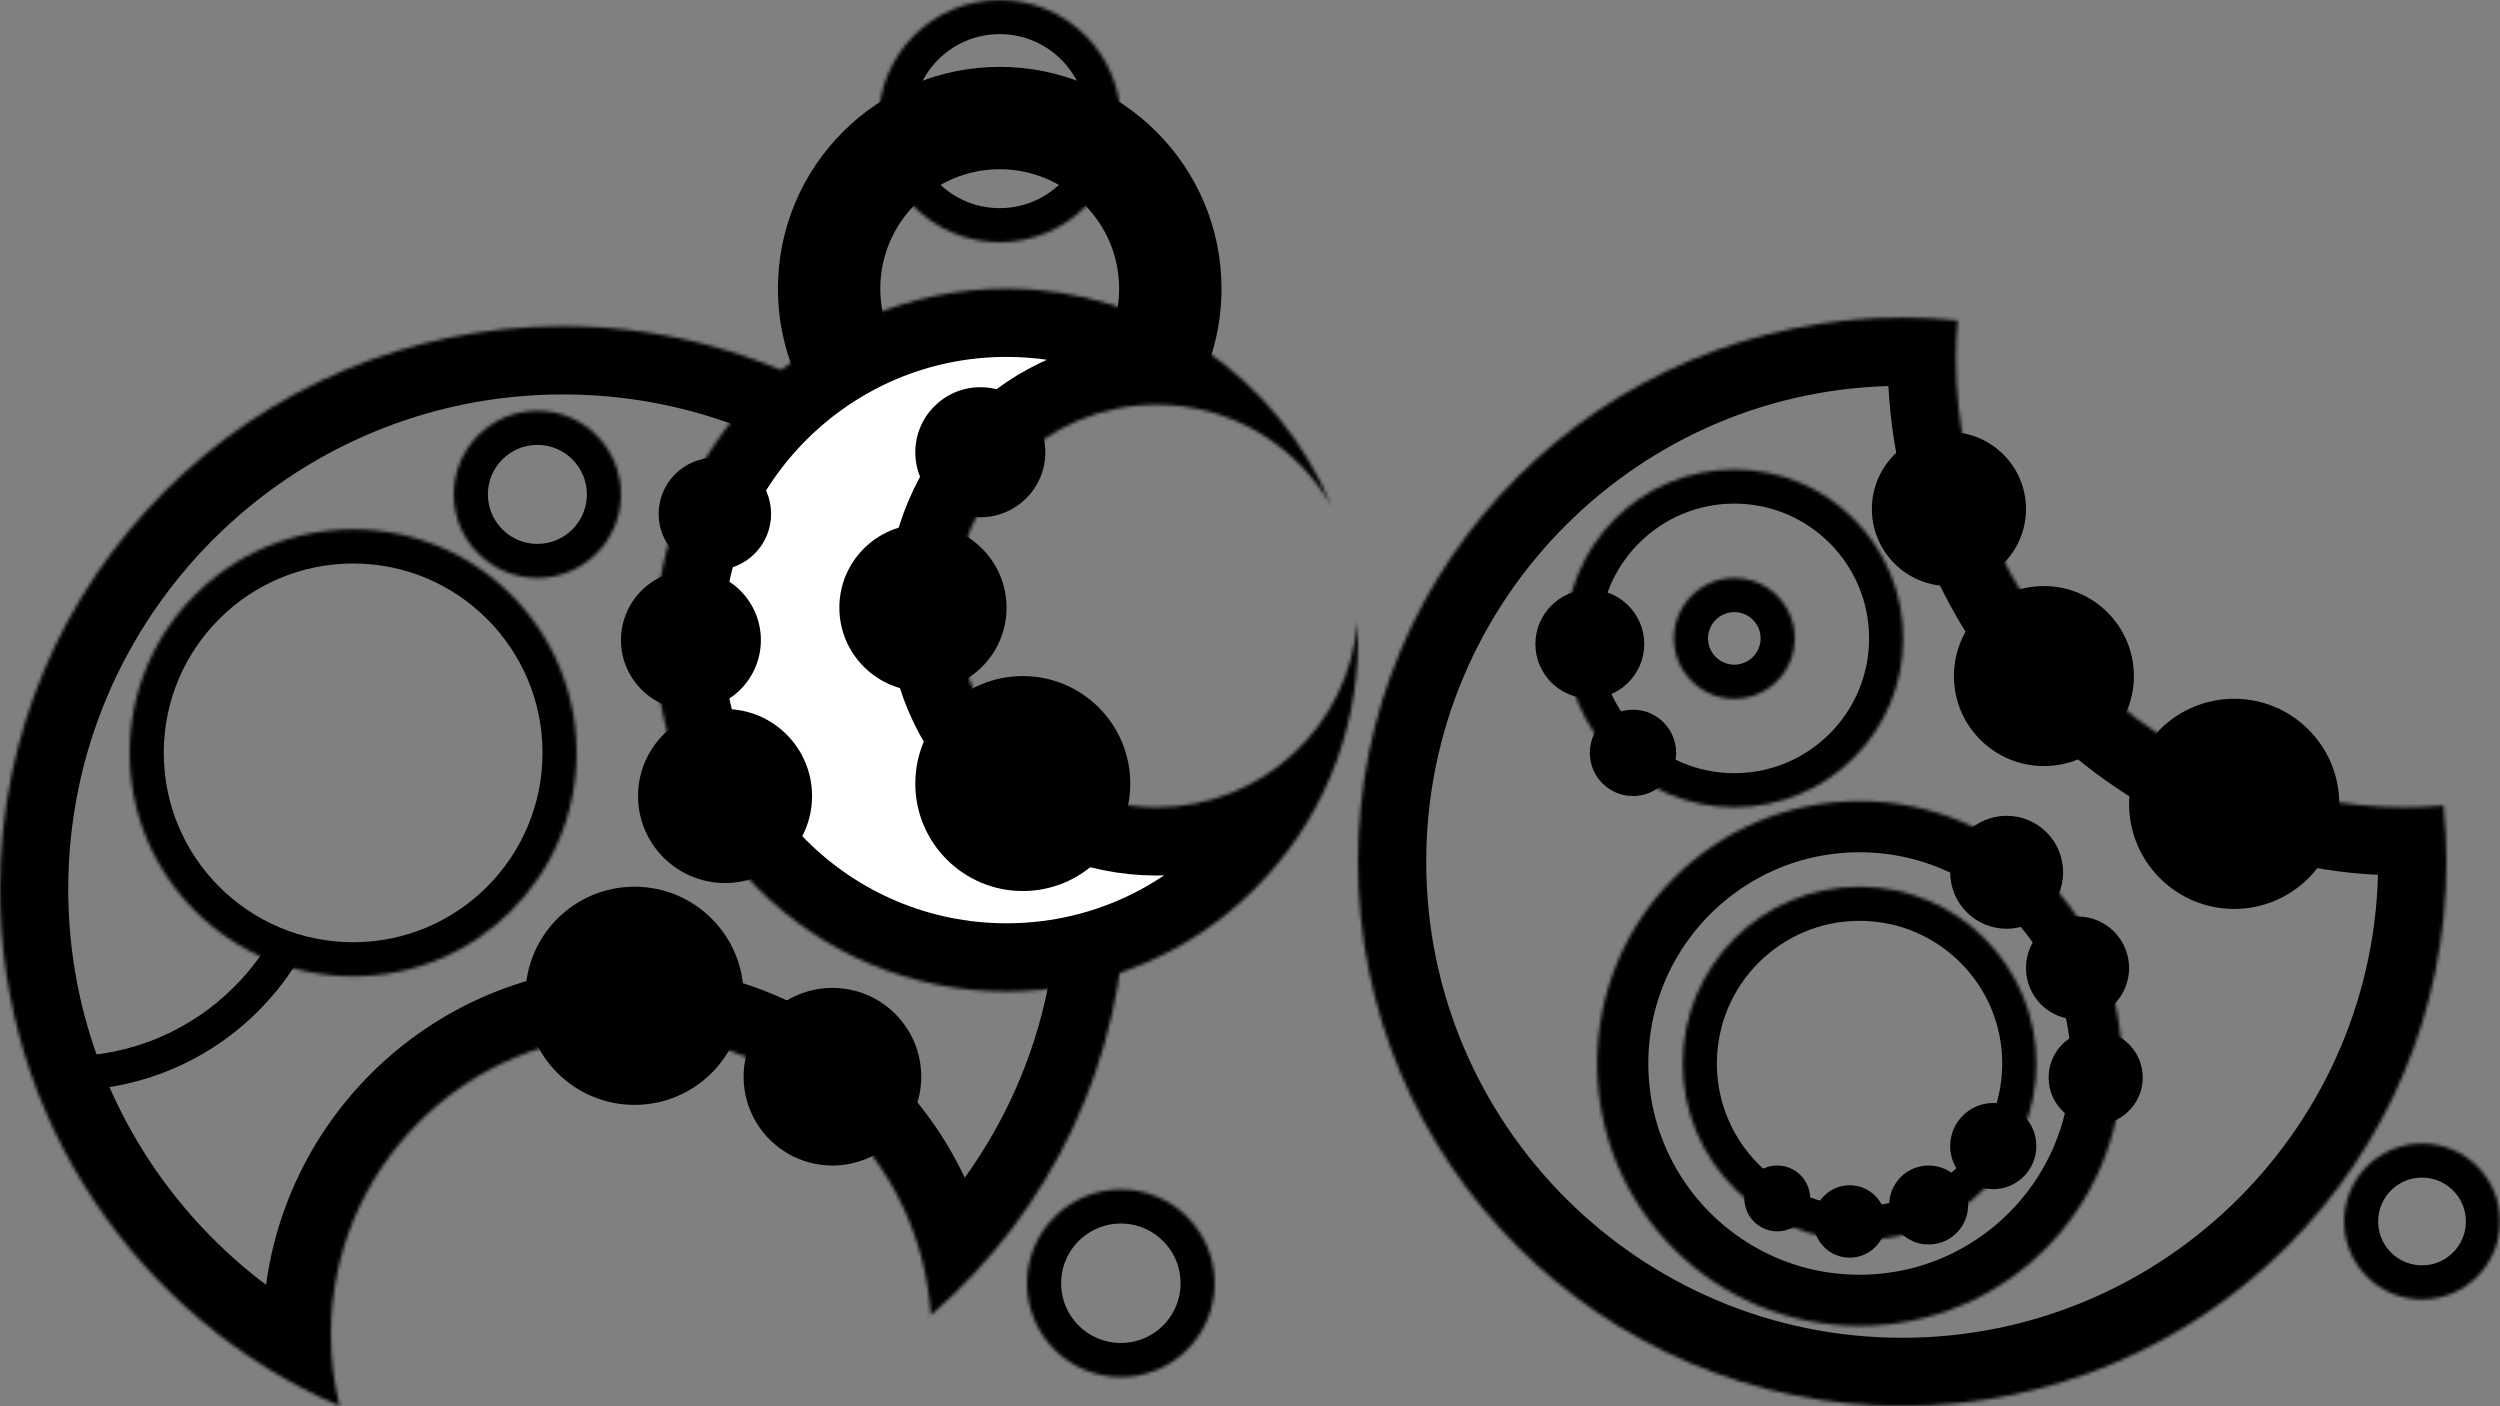 <?xml version="1.0" standalone="no"?><!-- Generator: Gravit.io --><svg xmlns="http://www.w3.org/2000/svg" xmlns:xlink="http://www.w3.org/1999/xlink" style="isolation:isolate" viewBox="0 0 732.706 412.08" width="732.706" height="412.08"><rect x="0" y="0" width="732.706" height="412.08" fill="#808080" stroke="none"/><defs><clipPath id="_clipPath_0UcQlR8NtmgQyZQyF1NHs13YZGvKmEw0"><rect width="732.706" height="412.08"/></clipPath></defs><g clip-path="url(#_clipPath_0UcQlR8NtmgQyZQyF1NHs13YZGvKmEw0)"><mask id="_mask_aYUewrETzhG7vs9E1DUNDhqBcMlaRPLV"><circle cx="328.5" cy="376.1" r="27.5" fill="white" stroke="none"/></mask><circle cx="328.5" cy="376.1" r="27.5" fill="none" mask="url(#_mask_aYUewrETzhG7vs9E1DUNDhqBcMlaRPLV)" stroke-width="20" stroke="rgb(0,0,0)" stroke-linejoin="miter" stroke-linecap="square" stroke-miterlimit="3"/><mask id="_mask_iR72CLz5YZBvrj1kmWByOXwHfl7blxw8"><path d=" M 329.995 261.652 C 329.687 311.098 307.583 355.412 272.81 385.46 C 269.908 339.513 231.673 303.1 185 303.1 C 136.431 303.1 97 342.531 97 391.1 C 97 398.331 97.874 405.359 99.533 412.08 C 40.995 386.722 0 328.411 0 260.6 C 0 169.534 73.934 95.6 165 95.6 C 198.546 95.6 229.767 105.633 255.825 122.858 C 242.266 137.693 234 157.439 234 179.1 C 234 225.185 271.415 262.6 317.5 262.6 C 321.748 262.6 325.922 262.282 329.995 261.652 Z " fill-rule="evenodd" fill="white" stroke="none"/></mask><path d=" M 329.995 261.652 C 329.687 311.098 307.583 355.412 272.81 385.46 C 269.908 339.513 231.673 303.1 185 303.1 C 136.431 303.1 97 342.531 97 391.1 C 97 398.331 97.874 405.359 99.533 412.08 C 40.995 386.722 0 328.411 0 260.6 C 0 169.534 73.934 95.6 165 95.6 C 198.546 95.6 229.767 105.633 255.825 122.858 C 242.266 137.693 234 157.439 234 179.1 C 234 225.185 271.415 262.6 317.5 262.6 C 321.748 262.6 325.922 262.282 329.995 261.652 Z " fill-rule="evenodd" fill="none" mask="url(#_mask_iR72CLz5YZBvrj1kmWByOXwHfl7blxw8)" stroke-width="40" stroke="rgb(0,0,0)" stroke-linejoin="miter" stroke-linecap="square" stroke-miterlimit="3"/><mask id="_mask_LdBRY5cm6PFvHrgs1TdYjwpp7spATGZK"><circle cx="157.5" cy="144.9" r="24.5" fill="white" stroke="none"/></mask><circle cx="157.5" cy="144.9" r="24.5" fill="none" mask="url(#_mask_LdBRY5cm6PFvHrgs1TdYjwpp7spATGZK)" stroke-width="20" stroke="rgb(0,0,0)" stroke-linejoin="miter" stroke-linecap="square" stroke-miterlimit="3"/><mask id="_mask_SDo45fdstYv36RkFGyvHBLPs6ZyKxUwr"><circle cx="103.5" cy="220.65" r="65.5" fill="white" stroke="none"/></mask><circle cx="103.5" cy="220.65" r="65.5" fill="none" mask="url(#_mask_SDo45fdstYv36RkFGyvHBLPs6ZyKxUwr)" stroke-width="20" stroke="rgb(0,0,0)" stroke-linejoin="miter" stroke-linecap="square" stroke-miterlimit="3"/><path d=" M 21.987 319.561 C 31.768 319.265 41.414 317.158 50.44 313.35 C 59.88 309.35 68.46 303.56 75.7 296.3 C 80.702 291.311 85.007 285.687 88.474 279.563 L 78.604 276.66 C 75.783 281.212 72.439 285.433 68.63 289.23 C 62.3 295.58 54.79 300.64 46.54 304.14 C 37.98 307.75 28.79 309.61 19.5 309.6 C 19.221 309.6 18.941 309.599 18.662 309.587 L 21.987 319.561 L 21.987 319.561 Z " fill="rgb(0,0,0)"/><mask id="_mask_wpBcz4ga7DKNopolte6a9pvedKsdvzfN"><path d=" M 390.175 148.226 C 374.712 110.886 337.902 84.6 295 84.6 C 238.153 84.6 192 130.753 192 187.6 C 192 244.447 238.153 290.6 295 290.6 C 351.847 290.6 398 244.447 398 187.6 C 398 185.762 397.952 183.935 397.835 182.127 C 395.515 212.577 370.041 236.6 339 236.6 C 306.437 236.6 280 210.163 280 177.6 C 280 145.037 306.437 118.6 339 118.6 C 360.873 118.6 379.981 130.528 390.175 148.226 Z " fill-rule="evenodd" fill="white" stroke="none"/></mask><path d=" M 390.175 148.226 C 374.712 110.886 337.902 84.6 295 84.6 C 238.153 84.6 192 130.753 192 187.6 C 192 244.447 238.153 290.6 295 290.6 C 351.847 290.6 398 244.447 398 187.6 C 398 185.762 397.952 183.935 397.835 182.127 C 395.515 212.577 370.041 236.6 339 236.6 C 306.437 236.6 280 210.163 280 177.6 C 280 145.037 306.437 118.6 339 118.6 C 360.873 118.6 379.981 130.528 390.175 148.226 Z " fill-rule="evenodd" fill="rgb(255,255,255)" mask="url(#_mask_wpBcz4ga7DKNopolte6a9pvedKsdvzfN)" stroke-width="40" stroke="rgb(0,0,0)" stroke-linejoin="miter" stroke-linecap="square" stroke-miterlimit="3"/><path d=" M 236.244 116.191 C 230.979 106.855 228 96.073 228 84.6 C 228 48.726 257.126 19.6 293 19.6 C 328.874 19.6 358 48.726 358 84.6 C 358 94.398 355.828 103.692 351.93 112.023 L 324.889 99.034 C 325.018 98.759 325.141 98.48 325.26 98.2 C 327.07 93.9 328.01 89.27 328 84.6 C 328.01 79.93 327.07 75.3 325.26 71 C 323.49 66.84 320.94 63.05 317.74 59.86 C 314.55 56.66 310.76 54.11 306.6 52.34 C 302.3 50.53 297.67 49.59 293 49.6 C 288.33 49.59 283.7 50.53 279.4 52.34 C 275.24 54.11 271.45 56.66 268.26 59.86 C 265.06 63.05 262.51 66.84 260.75 70.98 C 258.93 75.29 257.99 79.92 258 84.6 C 257.99 89.27 258.93 93.9 260.74 98.2 C 261.038 98.899 261.357 99.588 261.706 100.261 L 236.244 116.191 L 236.244 116.191 Z " fill="rgb(0,0,0)"/><mask id="_mask_srUyhgsgZbowFLypi6TARa1cZY4XUoM7"><circle cx="293" cy="35.5" r="35.5" fill="white" stroke="none"/></mask><circle cx="293" cy="35.5" r="35.5" fill="none" mask="url(#_mask_srUyhgsgZbowFLypi6TARa1cZY4XUoM7)" stroke-width="20" stroke="rgb(0,0,0)" stroke-linejoin="miter" stroke-linecap="square" stroke-miterlimit="3"/><mask id="_mask_VXhuU6szqk7bTMruNsyK3XFK1D7xpY1J"><circle cx="545" cy="311.694" r="51.815" fill="white" stroke="none"/></mask><circle cx="545" cy="311.694" r="51.815" fill="none" mask="url(#_mask_VXhuU6szqk7bTMruNsyK3XFK1D7xpY1J)" stroke-width="20" stroke="rgb(0,0,0)" stroke-linejoin="miter" stroke-linecap="square" stroke-miterlimit="3"/><mask id="_mask_uDo4gmOe98gmPbIPRbGOjOZNtXZmrKh4"><circle cx="545" cy="311.694" r="76.906" fill="white" stroke="none"/></mask><circle cx="545" cy="311.694" r="76.906" fill="none" mask="url(#_mask_uDo4gmOe98gmPbIPRbGOjOZNtXZmrKh4)" stroke-width="30" stroke="rgb(0,0,0)" stroke-linejoin="miter" stroke-linecap="square" stroke-miterlimit="3"/><circle cx="542.106" cy="357.99" r="10.61" fill="rgb(0,0,0)"/><circle cx="520.887" cy="351.239" r="9.645" fill="rgb(0,0,0)"/><circle cx="565.255" cy="353.168" r="11.574" fill="rgb(0,0,0)"/><circle cx="584.188" cy="335.894" r="12.626" fill="rgb(0,0,0)"/><circle cx="614.205" cy="315.805" r="13.795" fill="rgb(0,0,0)"/><circle cx="608.891" cy="283.709" r="15.109" fill="rgb(0,0,0)"/><circle cx="588.109" cy="255.647" r="16.547" fill="rgb(0,0,0)"/><mask id="_mask_qshwoXnYtm8fsN7vU1e0BRhX4m7668dL"><circle cx="709.853" cy="357.99" r="22.853" fill="white" stroke="none"/></mask><circle cx="709.853" cy="357.99" r="22.853" fill="none" mask="url(#_mask_qshwoXnYtm8fsN7vU1e0BRhX4m7668dL)" stroke-width="20" stroke="rgb(0,0,0)" stroke-linejoin="miter" stroke-linecap="square" stroke-miterlimit="3"/><mask id="_mask_88wdRLu2ihNcrCNmlXw1waTenuhdBowG"><path d=" M 573.748 93.907 C 568.407 93.357 562.985 93.08 557.5 93.08 C 469.47 93.08 398 164.549 398 252.58 C 398 340.61 469.47 412.08 557.5 412.08 C 645.53 412.08 717 340.61 717 252.58 C 717 247.01 716.714 241.507 716.148 236.087 C 712.354 236.431 708.51 236.6 704.627 236.6 C 632.121 236.6 573.255 177.734 573.255 105.227 C 573.255 101.413 573.418 97.636 573.748 93.907 Z " fill-rule="evenodd" fill="white" stroke="none"/></mask><path d=" M 573.748 93.907 C 568.407 93.357 562.985 93.08 557.5 93.08 C 469.47 93.08 398 164.549 398 252.58 C 398 340.61 469.47 412.08 557.5 412.08 C 645.53 412.08 717 340.61 717 252.58 C 717 247.01 716.714 241.507 716.148 236.087 C 712.354 236.431 708.51 236.6 704.627 236.6 C 632.121 236.6 573.255 177.734 573.255 105.227 C 573.255 101.413 573.418 97.636 573.748 93.907 Z " fill-rule="evenodd" fill="none" mask="url(#_mask_88wdRLu2ihNcrCNmlXw1waTenuhdBowG)" stroke-width="40" stroke="rgb(0,0,0)" stroke-linejoin="miter" stroke-linecap="square" stroke-miterlimit="3"/><mask id="_mask_oYLao4MfdrH9yk4LXhewDtBa5PqDn6d3"><circle cx="508.3" cy="187.1" r="49.5" fill="white" stroke="none"/></mask><circle cx="508.3" cy="187.1" r="49.5" fill="none" mask="url(#_mask_oYLao4MfdrH9yk4LXhewDtBa5PqDn6d3)" stroke-width="20" stroke="rgb(0,0,0)" stroke-linejoin="miter" stroke-linecap="square" stroke-miterlimit="3"/><mask id="_mask_KYTwNoWOY08hwNl4OBA4nhkK0WfSCIjQ"><circle cx="508.3" cy="187.1" r="17.7" fill="white" stroke="none"/></mask><circle cx="508.3" cy="187.1" r="17.7" fill="none" mask="url(#_mask_KYTwNoWOY08hwNl4OBA4nhkK0WfSCIjQ)" stroke-width="20" stroke="rgb(0,0,0)" stroke-linejoin="miter" stroke-linecap="square" stroke-miterlimit="3"/><circle cx="465.95" cy="188.75" r="15.95" fill="rgb(0,0,0)"/><circle cx="478.6" cy="220.65" r="12.65" fill="rgb(0,0,0)"/><circle cx="654.797" cy="235.597" r="30.797" fill="rgb(0,0,0)"/><circle cx="599.031" cy="198.144" r="26.374" fill="rgb(0,0,0)"/><circle cx="571.198" cy="149.185" r="22.585" fill="rgb(0,0,0)"/><circle cx="185.971" cy="291.85" r="31.971" fill="rgb(0,0,0)"/><circle cx="243.971" cy="315.565" r="26.029" fill="rgb(0,0,0)"/><circle cx="212.5" cy="233.3" r="25.5" fill="rgb(0,0,0)"/><circle cx="202.5" cy="187.6" r="20.5" fill="rgb(0,0,0)"/><circle cx="209.52" cy="150.62" r="16.48" fill="rgb(0,0,0)"/><circle cx="299.76" cy="229.644" r="31.5" fill="rgb(0,0,0)"/><circle cx="270.5" cy="178.1" r="24.5" fill="rgb(0,0,0)"/><circle cx="287.316" cy="132.544" r="19.056" fill="rgb(0,0,0)"/></g></svg>
